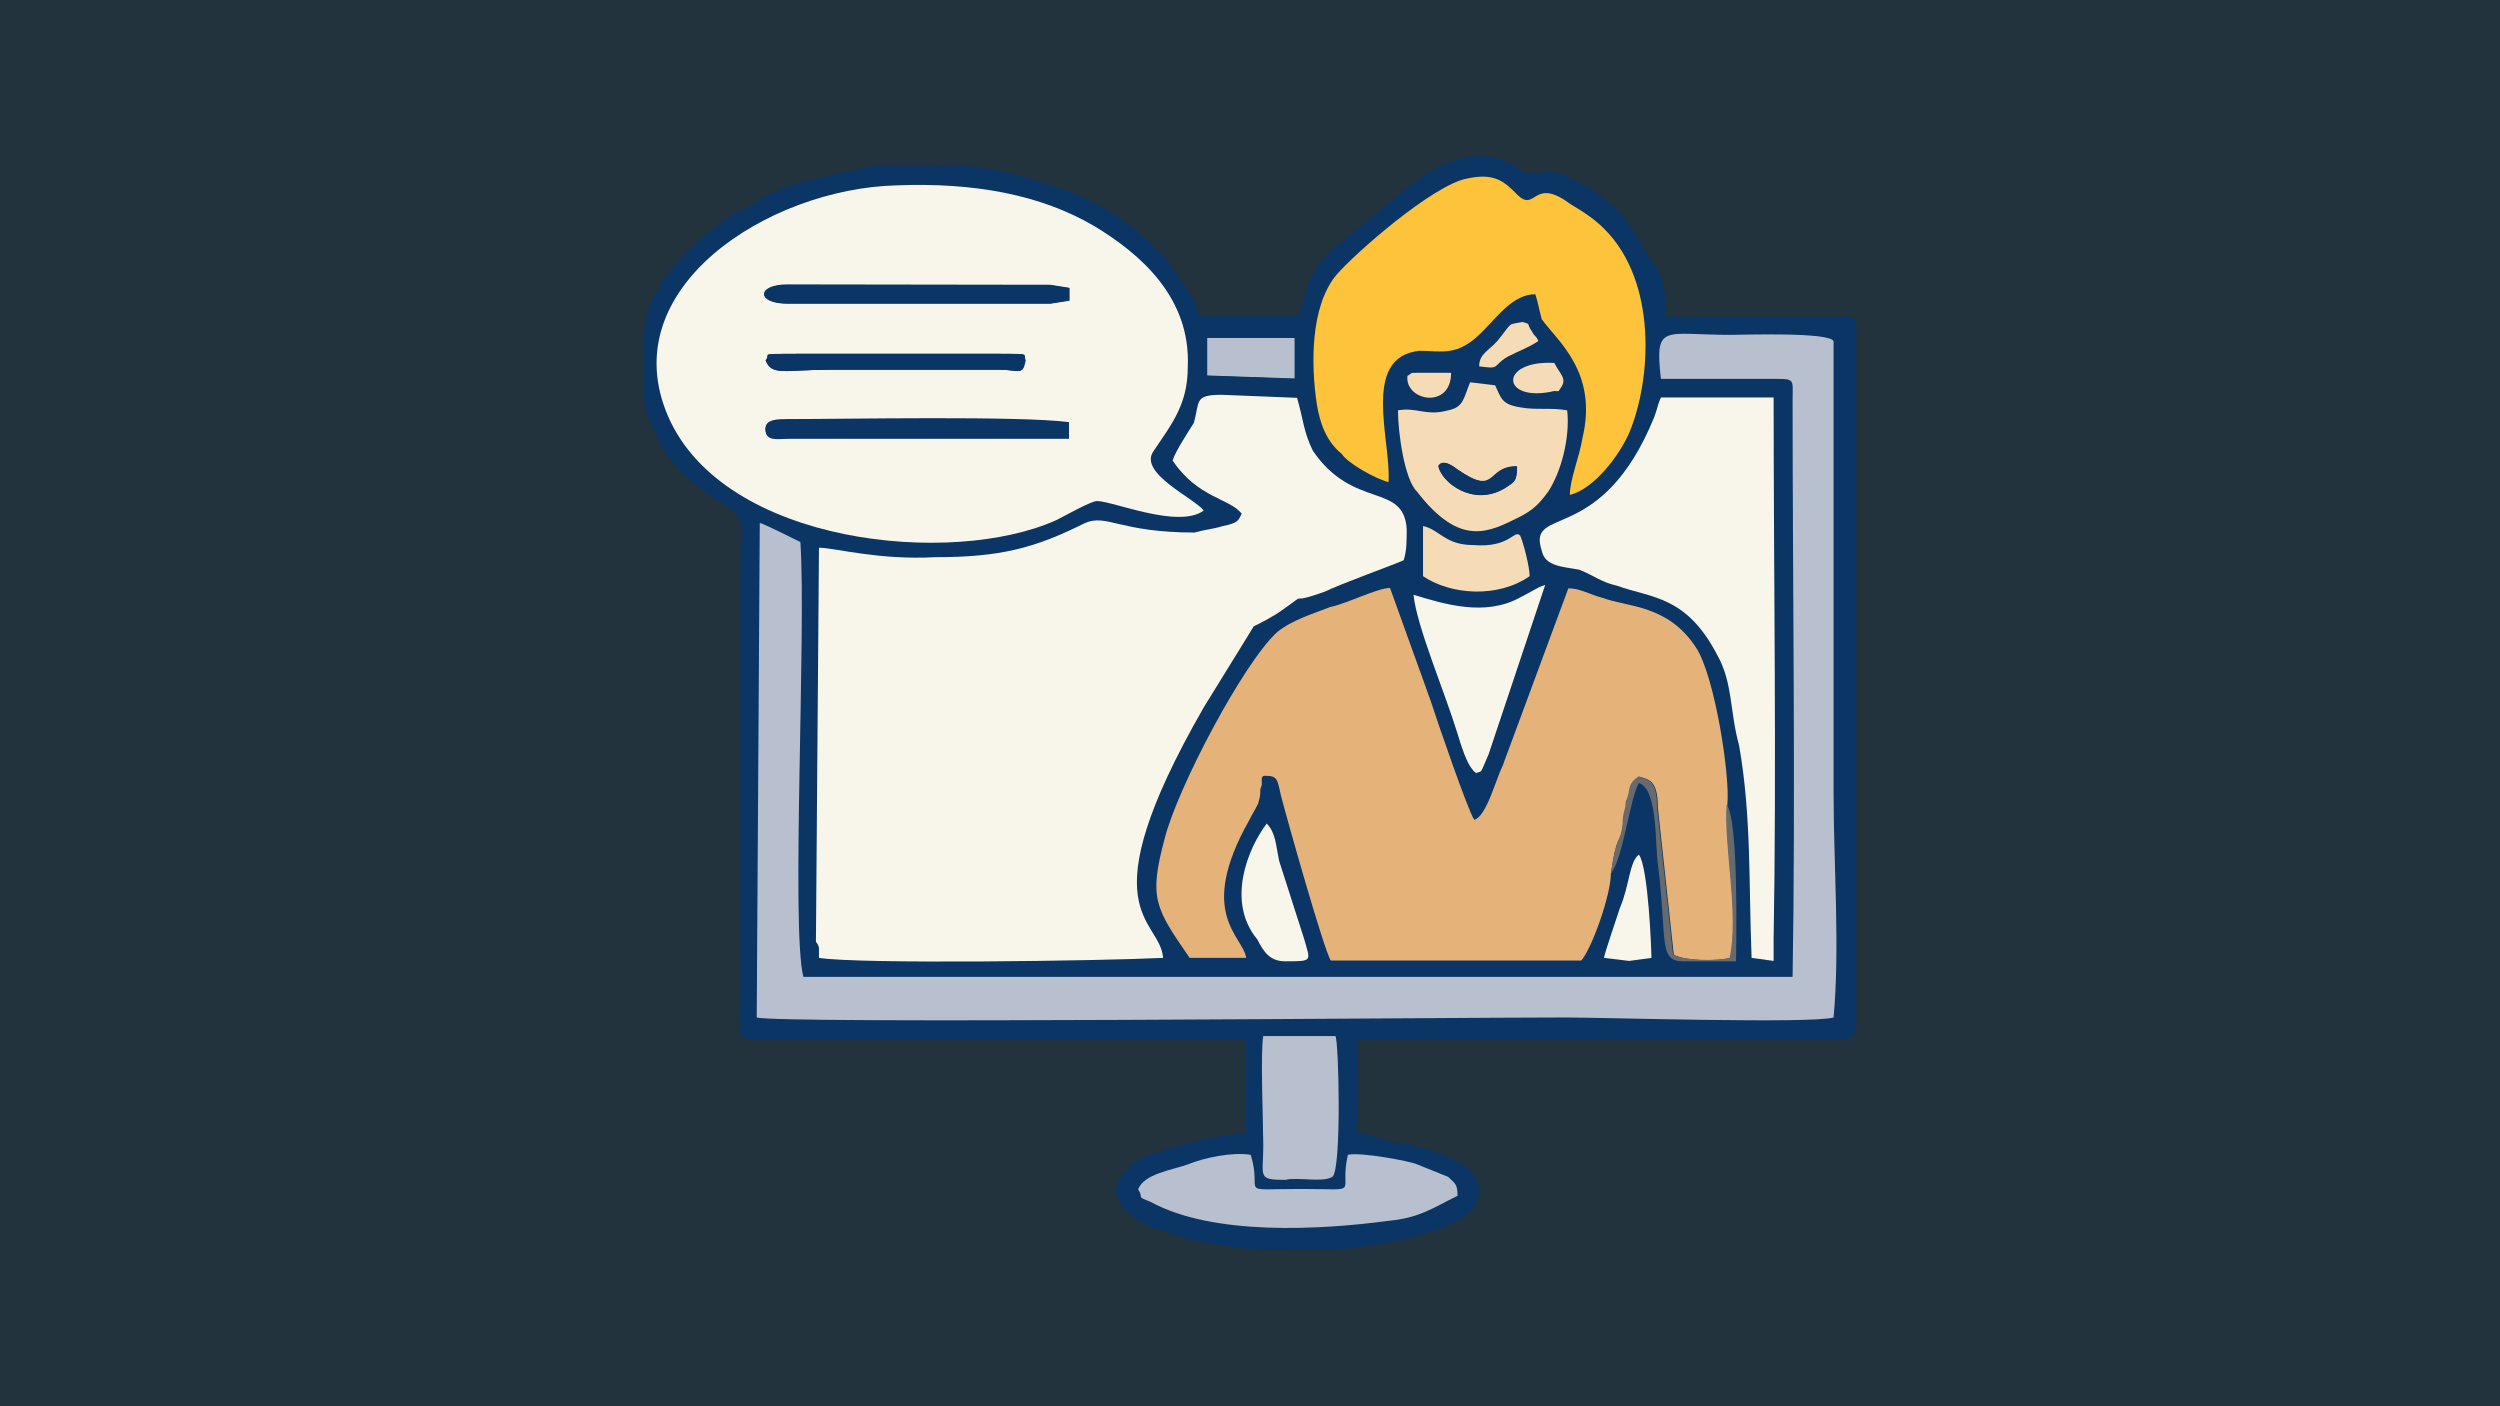 <?xml version="1.0" encoding="utf-8"?>
<!-- Generator: Adobe Illustrator 19.0.0, SVG Export Plug-In . SVG Version: 6.00 Build 0)  -->
<svg version="1.1" id="Layer_1" xmlns="http://www.w3.org/2000/svg" xmlns:xlink="http://www.w3.org/1999/xlink" x="0px" y="0px"
	 viewBox="0 0 640 360" enable-background="new 0 0 640 360" xml:space="preserve">
<rect id="XMLID_47_" fill="#23333D" width="640" height="360"/>
<g>
	<path fill="#0A3565" d="M291.345,304.473c1.651-4.08,7.965-4.857,12.822-6.411c4.08-1.651,11.171-3.205,16.027-2.428c3.205,10.394-4.08,8.742,12.822,8.742c16.027,0,9.616,1.651,12.045-8.742c3.205-0.777,16.027,1.651,17.679,2.428l7.965,3.205c1.651,1.651,2.428,1.651,2.428,4.857c-6.411,3.205-9.616,5.634-17.679,6.411c-17.679,2.428-44.877,4.08-60.904-4.857C290.568,306.124,292.996,306.901,291.345,304.473z M164.777,100.196V87.374c0-13.599,10.394-23.215,20.787-31.278c1.651-0.777,2.428-1.651,4.857-2.428c4.857-3.205,9.616-5.634,15.25-7.188l18.456-4.08c20.01,0,24.867-1.651,44.1,4.857c12.045,3.205,22.438,10.394,30.501,19.233l6.411,9.616c2.428,4.08,0.777,4.857,4.08,4.857h21.564c4.857,0,0-9.616,12.822-19.233l17.679-14.473c17.679-13.599,27.295-4.08,28.849-3.205c7.965,1.651,3.205-3.205,16.902,4.08c7.188,4.857,10.394,8.742,14.473,16.902c1.651,1.651,3.205,4.857,4.08,6.411c0.777,3.205,0.777,5.634,0.777,9.616h46.431c1.651,0,2.428,0.777,2.428,2.428v179.507c0,1.651-1.651,3.205-3.205,3.205H347.489v23.993c3.205,0,6.411,1.651,9.616,2.428c2.428,0,3.205,0,4.857,0.777c4.08,0.777,8.742,2.428,12.822,4.857c4.08,3.205,5.634,7.965,1.651,12.045c-7.965,6.411-28.072,9.616-36.814,9.616c-20.787,0-15.25,0.777-34.386-2.428l-10.394-3.205c-7.965-4.08-13.599-9.616-4.08-16.902c5.634-3.205,21.564-7.188,28.072-7.188v-23.993H191.975c-4.08,0-2.428-6.411-2.428-10.394V146.724c0-15.25,1.651-13.599-5.634-18.456c-4.08-2.428-9.616-7.188-12.822-11.171C166.429,109.036,164.777,105.053,164.777,100.196z M323.4,265.23h18.456c0.777,0.777,1.651,34.386-0.777,36.037c-2.428,1.651-8.742,0-12.045,0.777c-7.188,0-5.634-0.777-5.634-8.742C323.4,287.668,322.623,269.212,323.4,265.23z M417.136,245.997l-6.411-0.777c0-0.777,3.205-10.394,4.08-12.822c2.428-5.634,2.428-12.045,4.857-13.599c2.428,3.205,3.205,24.867,3.205,26.421L417.136,245.997z M324.274,210.834c2.428,2.428,2.428,5.634,3.205,9.616l6.411,20.01c1.651,5.634,2.428,5.634-4.857,5.634c-4.08,0-5.634-2.428-7.188-5.634C313.783,230.747,319.417,217.148,324.274,210.834z M442.002,205.977c3.205,4.08,2.428,36.037,2.428,40.117c-3.205,0-6.411,0-8.742,0c-1.651,0-4.08,0-4.857,0c-6.411,0-4.08-5.634-6.411-24.867c-0.777-5.634,0-19.233-4.857-20.787c-2.428,4.08-4.08,19.233-7.188,23.215c0,5.634-4.857,19.233-7.965,22.438h-64.11c-1.651-2.428-11.171-36.037-12.822-42.448c-0.777-4.08-0.777-4.857-4.08-4.857c0,0-0.777,0-0.777,0.777v1.651c-0.777,1.651,0,1.651-0.777,4.08c0,0.777-1.651,3.205-2.428,4.857c-13.599,23.993-1.651,29.626-0.777,35.26h-14.473c-8.742-12.822-10.394-15.25-6.411-30.501c3.205-12.822,20.01-44.877,28.849-52.939c4.08-3.205,9.616-4.857,13.599-6.411c4.08-0.777,12.045-4.857,15.25-4.857l10.394,28.849c1.651,4.857,9.616,28.072,11.171,30.501c3.205-0.777,5.634-10.394,7.188-13.599l16.902-45.654c3.205,0,5.634,1.651,8.742,2.428c6.411,2.428,16.902,1.651,23.993,12.822C438.797,173.145,442.779,198.789,442.002,205.977z M361.865,152.261c7.965,2.428,18.456,5.634,27.295,0.777c3.205-1.651,4.08-2.428,6.411-3.205l-14.376,43.322c-2.428,5.634-1.651,4.08-3.205,4.857c-2.428-1.651-4.08-7.965-4.857-10.394C369.831,177.128,362.74,160.323,361.865,152.261z M364.294,134.679c4.08,0.777,5.634,4.857,12.822,4.857c9.616,0.777,10.394-4.08,12.045-2.428c0.777,1.651,2.428,7.965,2.428,10.394c-7.965,5.634-20.01,4.857-27.295,0V134.679z M448.413,245.22c-0.777-19.233,0-36.037-3.205-54.493c-2.428-8.742-1.651-16.027-5.634-23.215c-7.965-15.25-16.902-14.473-25.644-17.679c-4.08-0.777-5.634-2.428-9.616-4.08c-4.08-0.777-8.742-0.777-9.616-4.857c-4.08-12.045,15.25-0.777,28.849-34.386c0.777-2.428,0.777-3.205,1.651-4.857h28.849c0,44.877,0.777,94.61,0,138.613v5.634L448.413,245.22z M308.149,181.11c-30.501,52.939-11.171,53.716-10.394,64.11c-16.027,0.777-77.709,1.651-88.102,0v-1.651v-0.777c0,0,0-0.777-0.777-1.651l0.777-100.924c4.08,0,15.25,3.205,29.626,2.428c16.902,0,25.644-2.428,38.466-8.742c5.634-2.428,8.742,2.428,28.072,2.428c3.205-0.777,4.857-0.777,7.188-1.651c4.08-0.777,4.08-1.651,4.857-3.205c-3.205-4.08-11.171-4.08-17.679-13.599c0.777-2.428,4.08-7.188,5.634-9.616c1.651-5.634,0-7.188,7.188-7.188l19.233,0.777c1.651,5.634,1.651,8.742,4.08,13.599c10.394,15.25,23.215,7.965,23.993,20.01c0,3.205,0,5.634-0.777,7.965c-1.651,0.777-16.902,6.411-20.01,7.965c-11.171,4.08-3.205-0.777-11.171,4.857c-2.428,1.651-5.634,3.205-7.188,4.08L308.149,181.11z M357.883,105.053c4.857-0.777,7.188,1.651,12.822,0c4.08-0.777,4.08-3.205,5.634-7.188l6.411,0.777c1.651,3.205,1.651,4.857,6.411,5.634c4.08,0.777,7.965,0,12.045,0.777c0.777,7.188-1.651,16.027-4.857,20.787c-2.428,3.205-4.08,4.857-7.188,6.411c-7.965,4.08-15.25,7.965-26.421-6.411C359.437,122.635,357.883,110.59,357.883,105.053z M360.311,96.214c1.651-0.777,0-0.777,3.205-0.777c0.777,0,1.651,0,2.428,0c1.651,0,4.08,0,5.634,0C371.482,105.053,359.437,102.625,360.311,96.214z M399.554,99.322c-0.777,0.777,0,0.777-1.651,0.777c-13.599,3.205-14.473-7.965,0-7.188C399.554,96.214,401.205,96.991,399.554,99.322z M308.149,130.697c-6.411,4.857-23.215-2.428-27.295-2.428c-1.651,0-8.742,4.08-10.394,4.857c-26.421,12.045-84.897,6.411-99.37-26.421s25.644-58.476,58.476-59.253c20.01-0.777,36.814,2.428,50.511,10.394c12.045,7.188,24.867,18.456,23.993,36.037c0,9.616-4.08,14.473-8.742,21.564C291.345,121.08,305.818,127.394,308.149,130.697z M194.404,133.902c0.777,0,8.742,4.08,10.394,4.857c1.651,22.438-2.428,99.37,0.777,111.317H458.71c0.777-45.654,0-100.924,0-147.452c0-5.634,0.777-5.634-4.857-5.634h-28.849c-1.651-14.473,0.777-11.171,17.679-11.171c3.205,0,25.644-0.777,26.421,1.651v115.397c0,18.456,1.651,40.117,0,57.699c-5.634,1.651-58.476,0-68.966,0c-29.626,0-201.848,1.651-206.705,0L194.404,133.902z M315.337,97.768c-5.634,0-7.188,0.777-7.188-4.08c-0.777-4.08-1.651-7.965,2.428-7.965c4.857,0,19.233-0.777,22.438,0.777c2.428,13.599-3.205,11.171-6.411,11.171L315.337,97.768L315.337,97.768z M378.67,93.785c0-3.205,2.428-4.08,4.857-6.411c4.08-4.857,2.428-4.08,6.411-4.857c2.428,0.777,0.777,0,2.428,2.428c0.777,1.651,0.777,0.777,1.651,2.428c-2.428,1.651-4.857,2.428-7.965,4.08C381.875,93.785,384.304,94.66,378.67,93.785z M355.454,123.412c-3.205-0.777-10.394-4.857-12.045-7.188c-4.08-3.205-5.634-7.965-6.411-12.822c-1.651-10.394-1.651-24.867,4.857-32.832c4.857-5.634,24.867-23.215,33.609-24.867c7.188-1.651,9.616,0.777,12.822,4.08c4.857,4.857,4.08-4.857,13.599,2.428c4.08,2.428,6.411,4.08,8.742,6.411c13.599,13.599,12.045,38.466,6.411,52.065c-2.428,5.634-8.742,14.473-15.25,16.027c0-4.08,2.428-9.616,3.205-14.473c4.08-16.902-6.411-24.867-10.394-30.501c-0.777-3.205-0.777-4.08-1.651-6.411c-5.634,0-9.616,5.634-13.599,9.616c-6.411,6.411-10.394,4.857-16.027,4.857C348.266,91.357,356.232,113.018,355.454,123.412z"/>
	<path id="XMLID_28_" fill="#F8F6EB" d="M300.184,117.875c6.411,9.616,14.473,9.616,17.679,13.599c-0.777,1.651-0.777,2.428-4.857,3.205c-2.428,0.777-4.08,0.777-7.188,1.651c-19.233,0-22.438-4.857-28.072-2.428c-12.822,6.411-21.564,8.742-38.466,8.742c-14.473,0.777-25.644-2.428-29.626-2.428l-0.777,100.924c0.777,0.777,0.777,1.651,0.777,1.651v0.777v1.651c10.394,1.651,72.075,0.777,88.102,0c-0.777-10.394-20.01-11.171,10.394-64.11l12.822-20.787c1.651-0.777,4.857-2.428,7.188-4.08c7.965-5.634,0-0.777,11.171-4.857c3.205-1.651,18.456-7.188,20.01-7.965c0.777-2.428,0.777-4.857,0.777-7.965c-0.777-12.045-13.599-4.857-23.993-20.01c-2.428-4.857-2.428-7.965-4.08-13.599l-19.233-0.777c-7.188,0-5.634,1.651-7.188,7.188C304.167,110.59,300.961,115.447,300.184,117.875z"/>
	<path id="XMLID_27_" fill="#E5B379" d="M412.376,223.656c1.651-11.171,2.428-7.188,3.205-12.822c0-3.205,0.777-3.205,0.777-5.634c1.651-3.205,0-4.08,3.205-6.411c2.428,0.777,4.857,0.777,4.857,7.965l4.08,37.689c3.205,1.651,11.171,1.651,14.473,0.777c2.428-11.171-1.651-28.849-0.777-39.243c0.777-7.188-3.205-32.832-7.965-40.117c-7.188-11.171-17.679-10.394-23.993-12.822c-3.205-0.777-5.634-2.428-8.742-2.428l-16.902,45.654c-1.651,3.205-4.08,12.822-7.188,13.599c-1.651-2.428-9.616-25.644-11.171-30.501l-10.394-28.849c-3.205,0-11.171,4.08-15.25,4.857c-4.08,1.651-9.616,3.205-13.599,6.411c-8.742,7.965-25.644,40.117-28.849,52.939c-4.08,15.25-2.428,17.679,6.411,30.501h14.473c-0.777-5.634-12.822-11.171,0.777-35.26c0.777-1.651,2.428-4.08,2.428-4.857c0.777-2.428,0-2.428,0.777-4.08v-1.651c0-0.777,0.777-0.777,0.777-0.777c3.205,0,3.205,0.777,4.08,4.857c1.651,6.411,11.171,40.117,12.822,42.448h64.11C407.519,242.791,412.376,229.192,412.376,223.656z"/>
	<path fill="#F8F6EB" d="M201.592,107.482c15.25,0,59.253-0.777,72.075,0.777v4.08h-72.075c-2.428,0-5.634,0.777-5.634-2.428C196.055,107.482,199.163,107.482,201.592,107.482z M211.985,94.66c-11.171,0-14.473,1.651-16.027-2.428c1.651-1.651-2.428-1.651,7.965-1.651h43.322c3.205,0,5.634,0,8.742,0c7.965,0,5.634,0,6.411,1.651c-0.777,4.08-1.651,2.428-6.411,2.428H211.985z M268.907,72.901l4.857,0.777v3.205l-4.857,0.777h-67.315c-7.965,0-7.965-4.857,0-4.857L268.907,72.901L268.907,72.901z M308.149,130.697c-2.428-3.205-16.902-9.616-12.822-15.25c4.857-7.188,8.742-12.045,8.742-21.564c0.777-17.679-12.045-28.849-23.993-36.037c-13.599-7.965-30.501-11.171-50.511-10.394c-32.832,0.777-72.852,26.421-58.476,59.253s72.852,38.466,99.37,26.421c1.651-0.777,8.742-4.857,10.394-4.857C284.934,128.269,301.738,135.457,308.149,130.697z"/>
	<path id="XMLID_22_" fill="#B8C0CF" d="M425.198,96.991h28.849c5.634,0,4.857,0,4.857,5.634c0,46.431,0.777,101.701,0,147.452H205.671c-3.205-12.045,0.777-88.879-0.777-111.317c-1.651-0.777-9.616-4.857-10.394-4.857l-0.777,126.568c4.857,1.651,177.078,0,206.705,0c10.394,0,63.332,1.651,68.966,0c1.651-17.679,0-39.243,0-57.699V87.374c-0.777-2.428-23.215-1.651-26.421-1.651C425.975,85.723,423.547,82.615,425.198,96.991z"/>
	<path id="XMLID_21_" fill="#FCC33B" d="M355.454,123.412c0.777-10.394-7.188-32.055,7.965-33.609c5.634,0,9.616,1.651,16.027-4.857c4.08-4.08,7.965-9.616,13.599-9.616c0.777,2.428,0.777,3.205,1.651,6.411c4.08,5.634,14.473,13.599,10.394,30.501c-0.777,4.857-3.205,10.394-3.205,14.473c6.411-1.651,12.822-10.394,15.25-16.027c5.634-13.599,7.188-38.466-6.411-52.065c-2.428-2.428-4.857-4.08-8.742-6.411c-9.616-7.188-8.742,2.428-13.599-2.428c-3.205-3.205-5.634-5.634-12.822-4.08c-8.742,1.651-28.849,19.233-33.609,24.867c-6.411,7.965-6.411,22.438-4.857,32.832c0.777,4.857,2.428,9.616,6.411,12.822C345.061,118.652,352.249,122.635,355.454,123.412z"/>
	<path id="XMLID_20_" fill="#F8F6EB" d="M448.413,245.22l5.634,0.777v-5.634c0.777-44.1,0-93.736,0-138.613h-28.849c-0.777,1.651-0.777,2.428-1.651,4.857c-13.599,33.609-32.832,22.438-28.849,34.386c0.777,4.08,5.634,4.08,9.616,4.857c4.08,1.651,5.634,3.205,9.616,4.08c8.742,3.205,17.679,2.428,25.644,17.679c4.08,7.188,3.205,14.473,5.634,23.215C448.413,209.183,447.636,225.987,448.413,245.22z"/>
	<path fill="#F5DCB7" d="M385.081,124.966c-7.965,4.857-16.027-1.651-16.902-5.634c0,0,0.777-2.428,4.857,0.777c10.394,7.188,7.188-0.777,15.25-0.777C388.383,123.412,387.509,123.412,385.081,124.966z M357.883,105.053c0,5.634,1.651,17.679,4.857,20.787c11.171,14.473,18.456,10.394,26.421,6.411c3.205-1.651,4.857-3.205,7.188-6.411c3.205-4.857,5.634-13.599,4.857-20.787c-4.08-0.777-7.965,0-12.045-0.777c-4.857-0.777-4.857-2.428-6.411-5.634l-6.411-0.777c-1.651,4.08-1.651,6.411-5.634,7.188C365.071,106.607,362.74,104.179,357.883,105.053z"/>
	<path id="XMLID_17_" fill="#B8C0CF" d="M291.345,304.473c1.651,2.428-0.777,1.651,3.205,3.205c16.027,8.742,43.323,7.188,60.904,4.857c7.965-0.777,11.171-3.205,17.679-6.411c0-3.205-0.777-3.205-2.428-4.857l-7.965-3.205c-1.651-0.777-14.473-3.205-17.679-2.428c-2.428,10.394,4.08,8.742-12.045,8.742c-16.902,0-9.616,1.651-12.822-8.742c-4.857-0.777-12.045,0.777-16.027,2.428C299.407,299.713,292.996,300.49,291.345,304.473z"/>
	<path id="XMLID_16_" fill="#F8F6EB" d="M361.865,152.261c0.777,7.965,7.965,24.867,11.171,35.26c0.777,2.428,2.428,8.742,4.857,10.394c1.651-0.777,0.777,0.777,3.205-4.857l14.473-43.323c-2.428,0.777-3.205,1.651-6.411,3.205C380.224,157.895,369.831,154.689,361.865,152.261z"/>
	<path id="XMLID_15_" fill="#B8C0CF" d="M323.4,265.23c-0.777,4.08,0,22.438,0,28.072c0,7.965-1.651,8.742,5.634,8.742c3.205-0.777,9.616,0.777,12.045-0.777c2.428-1.651,1.651-35.26,0.777-36.037H323.4z"/>
	<path id="XMLID_14_" fill="#F8F6EB" d="M324.274,210.834c-4.857,6.411-10.394,20.01-2.428,29.626c1.651,3.205,3.205,5.634,7.188,5.634c7.188,0,6.411,0,4.857-5.634l-6.411-20.01C326.605,216.371,326.605,213.165,324.274,210.834z"/>
	<path id="XMLID_13_" fill="#0A3565" d="M201.592,112.144h72.075v-4.08c-12.822-1.651-56.922-0.777-72.075-0.777c-2.428,0-5.634,0-5.634,2.428C196.055,113.018,199.163,112.144,201.592,112.144z"/>
	<path id="XMLID_12_" fill="#0A3565" d="M201.592,77.758h67.315l4.857-0.777v-3.205l-4.857-0.777h-67.315C193.627,72.901,193.627,77.758,201.592,77.758z"/>
	<path id="XMLID_11_" fill="#F5DCB7" d="M364.294,147.501c7.188,4.857,19.233,5.634,27.295,0c0-2.428-1.651-8.742-2.428-10.394c-1.651-1.651-2.428,3.205-12.045,2.428c-7.188,0-8.742-4.08-12.822-4.857V147.501z"/>
	<path id="XMLID_10_" fill="#0A3565" d="M196.055,92.231c1.651,4.08,4.857,2.428,16.027,2.428h44.1c4.857,0,5.634,1.651,6.411-2.428c-0.777-1.651,1.651-1.651-6.411-1.651c-3.205,0-5.634,0-8.742,0h-43.323C193.627,90.58,197.609,90.58,196.055,92.231z"/>
	<polygon id="XMLID_9_" fill="#B8C0CF" points="309.024,96.214 331.462,96.991 331.462,86.5 309.024,86.5 	"/>
	<path id="XMLID_8_" fill="#F8F6EB" d="M422.77,245.22c0-1.651-0.777-23.215-3.205-26.421c-2.428,1.651-2.428,7.965-4.857,13.599c-0.777,2.428-4.08,12.045-4.08,12.822l6.411,0.777L422.77,245.22z"/>
	<path id="XMLID_7_" fill="#676B6E" d="M412.376,223.656c3.205-4.08,4.857-19.233,7.188-23.215c4.857,1.651,4.08,15.25,4.857,20.787c2.428,19.233,0,24.867,6.411,24.867c0.777,0,3.205,0,4.857,0c2.428,0,5.634,0,8.742,0c0-4.08,0.777-36.037-2.428-40.117c-0.777,10.394,3.205,28.072,0.777,39.243c-3.205,0.777-11.171,0.777-14.473-0.777l-4.08-37.689c0-7.188-2.428-7.188-4.857-7.965c-3.205,2.428-1.651,3.205-3.205,6.411c0,2.428-0.777,2.428-0.777,5.634C414.804,216.371,414.027,212.388,412.376,223.656z"/>
	<path id="XMLID_6_" fill="#0A3565" d="M368.276,119.429c0.777,4.08,8.742,10.394,16.902,5.634c2.428-1.651,3.205-1.651,3.205-5.634c-7.965,0-4.857,7.965-15.25,0.777C369.053,117.001,368.276,119.429,368.276,119.429z"/>
	<path id="XMLID_5_" fill="#F5DCB7" d="M399.554,99.322c1.651-2.428,0-3.205-1.651-6.411c-14.473-0.777-13.599,10.394,0,7.188C399.554,100.196,398.777,100.196,399.554,99.322z"/>
	<path id="XMLID_4_" fill="#F5DCB7" d="M378.67,93.785c5.634,0.777,3.205,0,7.188-2.428c3.205-1.651,5.634-2.428,7.965-4.08c-0.777-1.651-0.777-0.777-1.651-2.428c-1.651-2.428,0-1.651-2.428-2.428c-4.08,0.777-2.428,0-6.411,4.857C381.098,89.803,378.67,90.58,378.67,93.785z"/>
	<path fill="#0A3565" d="M309.024,86.5h22.438v10.394l-22.438-0.777V86.5z M315.337,97.768h11.268c3.205,0,8.742,2.428,6.411-11.171c-3.205-1.651-17.679-0.777-22.438-0.777c-4.08,0-3.205,4.08-2.428,7.965C308.149,98.545,309.801,97.768,315.337,97.768z"/>
	<path id="XMLID_1_" fill="#F5DCB7" d="M360.311,96.214c-0.777,6.411,11.171,8.742,11.171-0.777c-1.651,0-4.08,0-5.634,0c-0.777,0-1.651,0-2.428,0C360.311,95.437,361.865,95.437,360.311,96.214z"/>
</g>
</svg>
